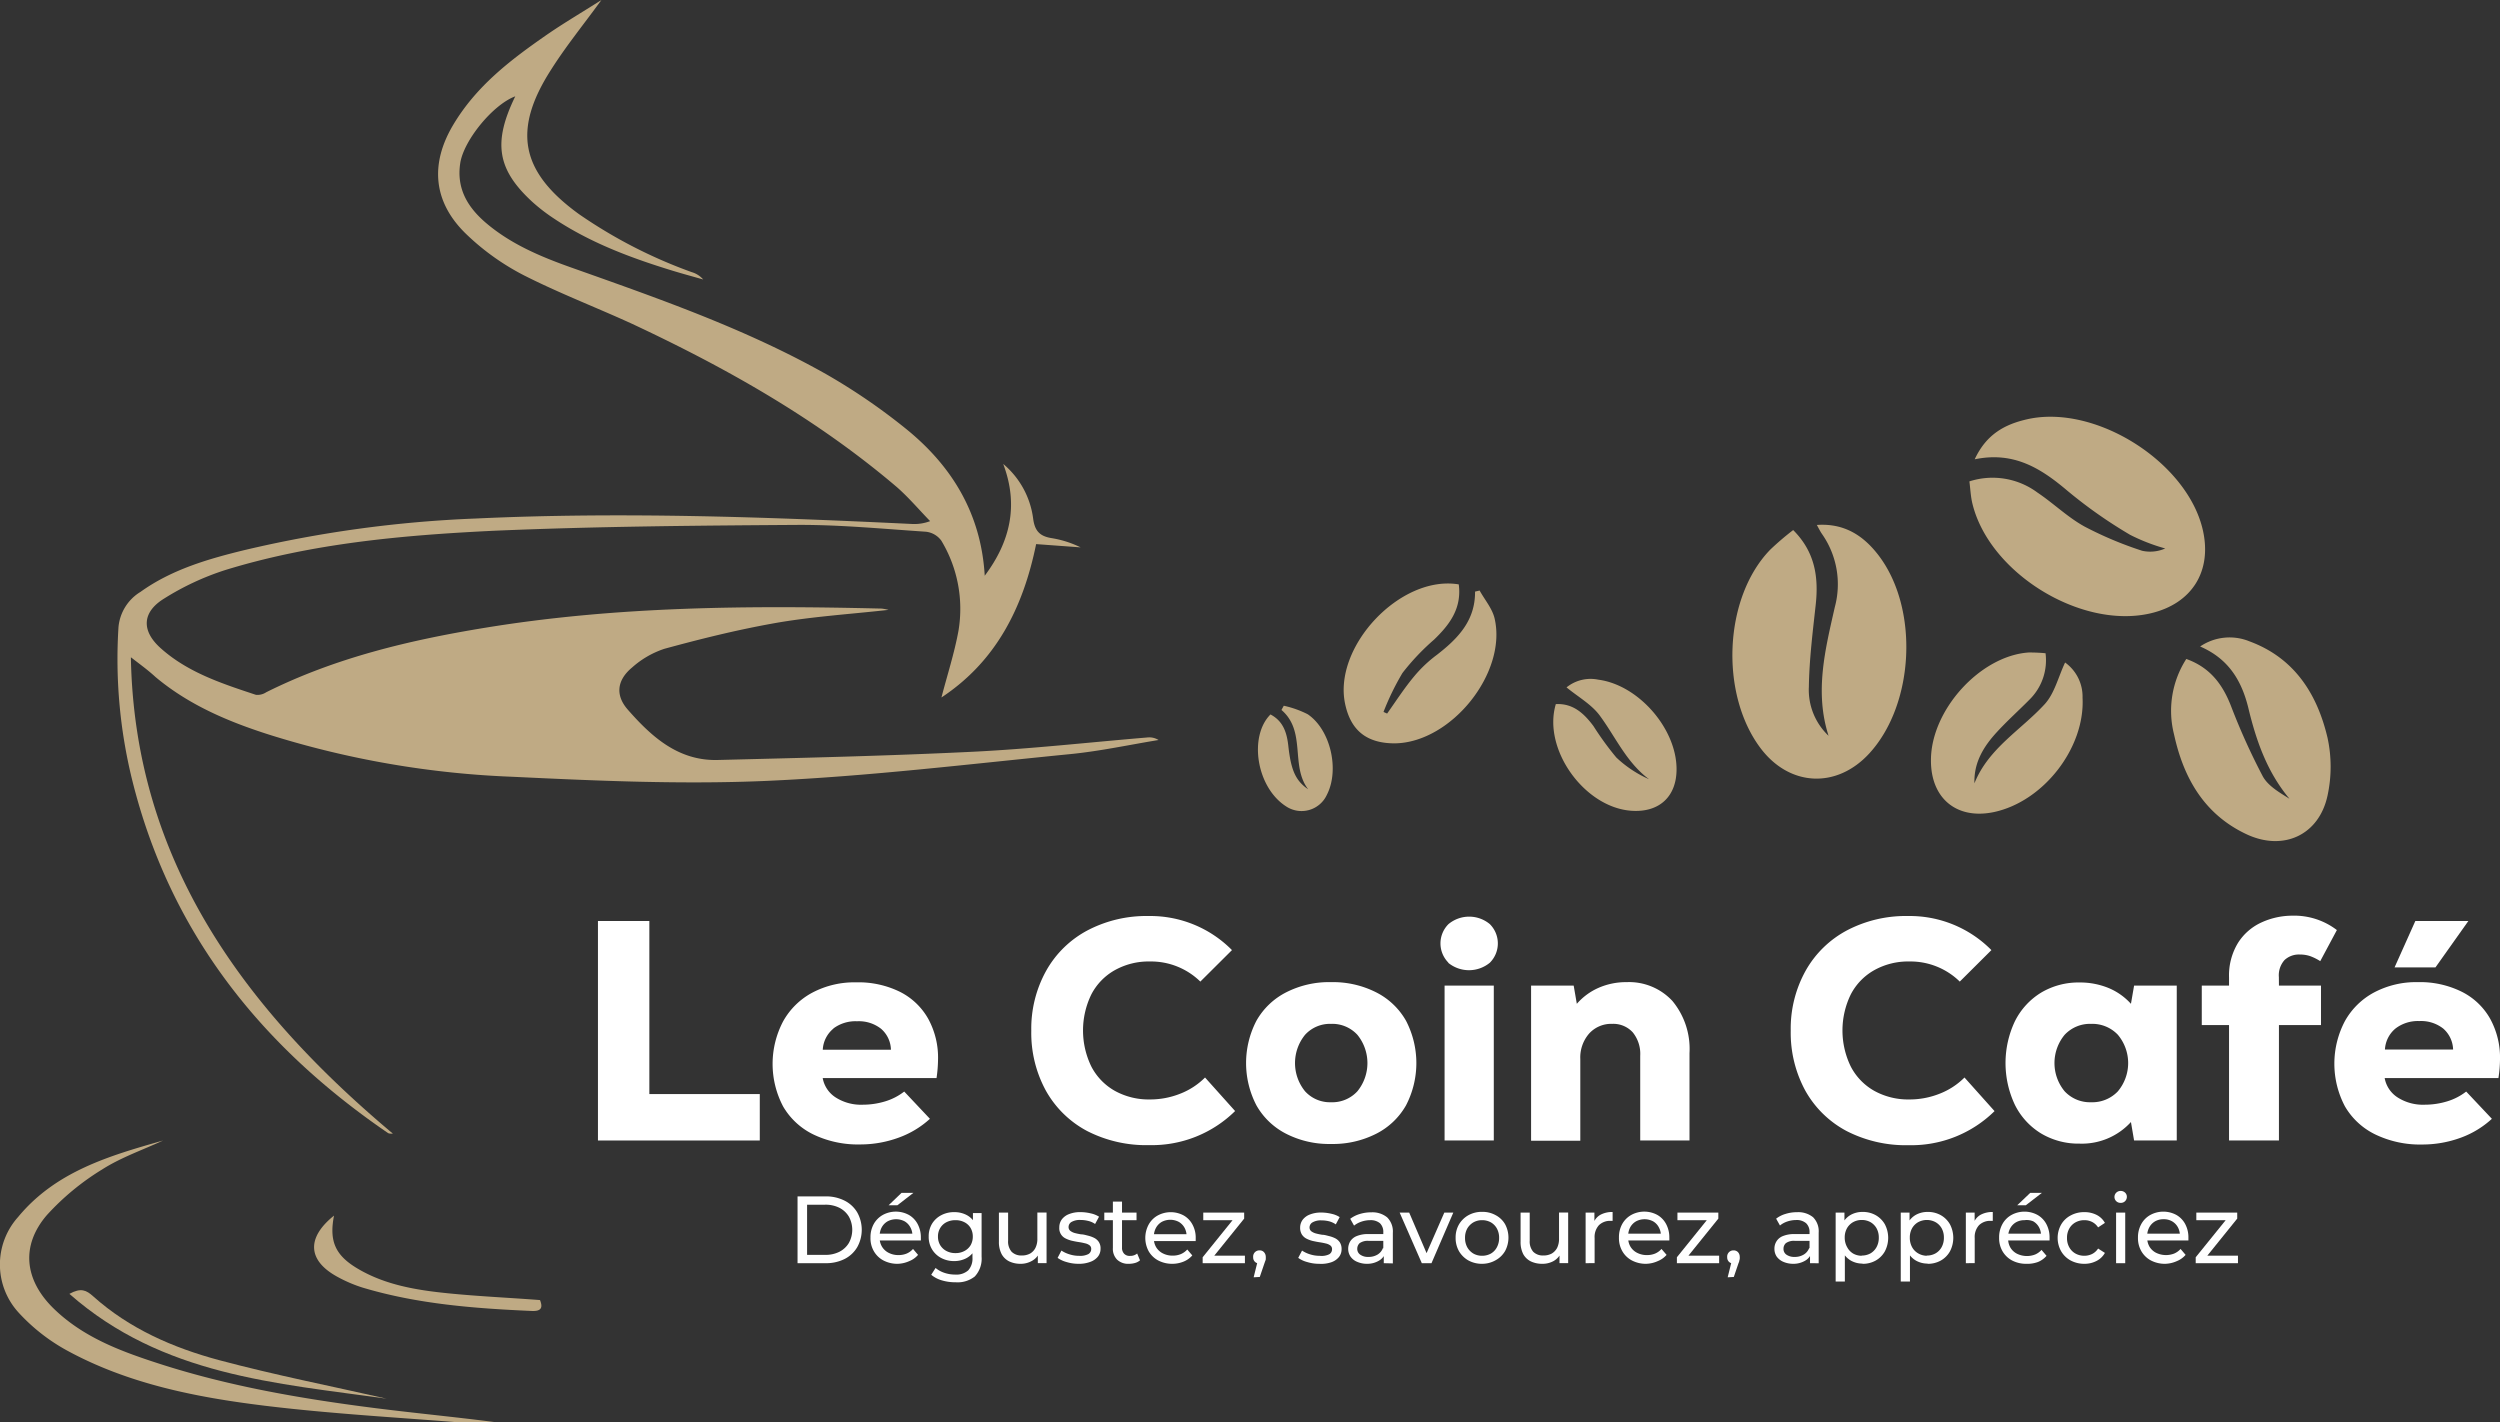 <svg xmlns="http://www.w3.org/2000/svg" viewBox="0 0 366.75 208.67"><rect x="0" y="0" width="366.75" height="208.67" fill="#333333" stroke="none"/><defs><style>.cls-1{fill:#bfaa84;}.cls-2{fill:#fff;}</style></defs><g id="Layer_2" data-name="Layer 2"><g id="Layer_1-2" data-name="Layer 1"><path class="cls-1" d="M19.2,96.42c.53,29.6,16.33,51.34,38.44,69.89-.33,0-.58,0-.73-.1-18.7-12.78-32-29.47-37.53-51.83a74.06,74.06,0,0,1-2-22.35,6.75,6.75,0,0,1,3.23-5.2c4.59-3.29,9.92-4.83,15.29-6.14a176.8,176.8,0,0,1,33.81-4.62c21.34-1,42.65-.23,63.95.79a6.58,6.58,0,0,0,2.79-.41c-1.62-1.66-3.13-3.46-4.89-5-11.75-10-25-17.48-38.95-24C87.4,45.07,82,43,76.82,40.37a35.7,35.7,0,0,1-8.58-6.18C63.52,29.52,63.1,24,66.49,18.31S74.86,8.82,80.1,5.18C82.64,3.42,85.32,1.85,88.23,0,85.58,3.64,83,6.81,80.84,10.23c-5.71,8.89-4.46,15,4.12,21.2a71.65,71.65,0,0,0,16.51,8.49A3.53,3.53,0,0,1,103.16,41c-1.55-.44-3.1-.86-4.63-1.33-6.08-1.87-12-4.09-17.34-7.66a26.14,26.14,0,0,1-3.07-2.37c-5.21-4.78-5.83-8.72-2.53-15.51-3.28,1.22-7.55,6.45-8.07,9.79-.58,3.74,1.09,6.49,3.77,8.78,3.65,3.11,8,4.94,12.44,6.52,12.79,4.54,25.65,9,37.5,15.69a88.78,88.78,0,0,1,11.48,7.84c6.9,5.51,11.22,12.57,11.75,21.71,3.75-5,5-10.35,2.71-16.4a12.55,12.55,0,0,1,4.39,8c.24,1.86,1,2.6,2.69,2.88a15.12,15.12,0,0,1,4.28,1.36L152,79.82c-1.91,9.37-5.91,17.23-13.89,22.5.85-3.28,1.9-6.5,2.5-9.8a19.38,19.38,0,0,0-2.52-13.21A3.23,3.23,0,0,0,135.78,78c-6.13-.41-12.28-1-18.42-1-15,.1-30.08.22-45.09.87C59,78.52,45.82,79.7,33.06,83.62a39.44,39.44,0,0,0-9,4.2c-3.24,2-3.32,4.72-.52,7.24,4,3.6,9.05,5.23,14,6.87a2.32,2.32,0,0,0,1.52-.38c10.18-5.08,21.09-7.66,32.24-9.48,19.24-3.14,38.63-3.26,58.05-2.79a8.13,8.13,0,0,1,1,.19c-5.88.65-11.47,1-17,2s-10.64,2.28-15.89,3.71a13.46,13.46,0,0,0-4.73,2.74c-2.18,1.81-2.51,4-.68,6.13,3.5,4,7.43,7.59,13.24,7.44,12.5-.31,25-.6,37.48-1.21,8.52-.42,17-1.38,25.52-2.09a2.57,2.57,0,0,1,1.67.37c-4.29.7-8.56,1.63-12.88,2.06-14.81,1.46-29.61,3.26-44.46,3.93-12.47.55-25,0-37.49-.6a136.12,136.12,0,0,1-35.6-6.16c-6-1.91-11.77-4.34-16.69-8.45C21.66,98.25,20.34,97.31,19.2,96.42Z"/><path class="cls-1" d="M289.69,67.38c1.73-3.73,4.49-5.15,7.72-5.88,10-2.25,23.49,6.29,25.75,16.28,1.36,6-1.58,10.73-7.56,12.17C305.31,92.43,291.67,84,289.31,73.7c-.22-1-.26-2-.4-3.08a11.06,11.06,0,0,1,10,1.65c2.37,1.59,4.46,3.65,6.94,5a53.58,53.58,0,0,0,8.41,3.53,5.46,5.46,0,0,0,3.38-.34,27.64,27.64,0,0,1-5.15-2,69.24,69.24,0,0,1-9.17-6.44C299.46,68.75,295.48,66.18,289.69,67.38Z"/><path class="cls-1" d="M263.06,77.76c3.26,3.26,3.74,7,3.3,11s-.94,8-1,12a9.26,9.26,0,0,0,2.89,7.18c-2.07-6.43-.49-12.67.92-18.89a12.85,12.85,0,0,0-1.88-10.71c-.26-.37-.46-.79-.76-1.33,4.05-.28,6.86,1.58,9.07,4.48,5.93,7.8,5.26,21.76-1.34,29-4.79,5.25-11.73,4.93-16-.75-6-8-5.37-22.07,1.41-29.08A40.75,40.75,0,0,1,263.06,77.76Z"/><path class="cls-1" d="M320.73,96.67c3.46,1.24,5.29,3.68,6.53,6.83a95.57,95.57,0,0,0,4.68,10.37c.77,1.42,2.43,2.37,3.93,3.31-3.31-3.94-4.91-8.6-6.06-13.41-1-4-2.93-7.15-7.05-8.93a7.7,7.7,0,0,1,7.25-.75c6.58,2.43,9.93,7.72,11.44,14.15a20,20,0,0,1,0,8.47c-1.24,5.78-6.45,8.2-11.85,5.69-6.18-2.88-9.26-8.2-10.66-14.63A14.07,14.07,0,0,1,320.73,96.67Z"/><path class="cls-1" d="M214,85.73c.46,3.52-1.34,5.91-3.63,8.11a33.9,33.9,0,0,0-4.63,4.89,38.19,38.19,0,0,0-2.78,5.71l.53.24c1.31-1.84,2.53-3.75,4-5.5a19.18,19.18,0,0,1,3.27-3.09c3.06-2.37,5.67-5,5.63-9.3l.67-.16c.75,1.36,1.86,2.64,2.2,4.1,1.85,8-6.38,18.22-14.65,18.32-4.05,0-6.43-1.83-7.27-5.74C195.5,94.9,205.43,84.3,214,85.73Z"/><path class="cls-1" d="M300.08,95.83a8.09,8.09,0,0,1-2.36,6.81c-1.58,1.6-3.27,3.11-4.79,4.77-1.91,2.08-3.38,4.42-3.28,7.5,2.06-5.14,6.81-7.8,10.3-11.6,1.45-1.58,2-4,3-6.12a6.16,6.16,0,0,1,2.56,5.16c.38,7.37-5.73,15.23-13,16.78-5.45,1.15-9.27-2-9.24-7.61,0-7.37,7.24-15.32,14.34-15.8A24.84,24.84,0,0,1,300.08,95.83Z"/><path class="cls-1" d="M23.93,167.31c-3,1.39-6.17,2.48-8.93,4.24a37.1,37.1,0,0,0-8.13,6.71C3,182.77,3.6,187.82,7.91,192s9.76,6.21,15.28,8c10.41,3.38,21.17,5.22,32,6.59,5.88.74,11.79,1.3,17.7,2.07-1.86,0-3.73.13-5.57,0-9.52-.75-19.08-1.29-28.56-2.45-10-1.23-20-3.2-29-8.13a27.52,27.52,0,0,1-7-5.49,10.44,10.44,0,0,1-.11-14.05C8.19,171.83,16.06,169.55,23.93,167.31Z"/><path class="cls-1" d="M229.81,100.84a5.61,5.61,0,0,1,4.67-1.13c5.82.76,11.39,7.07,11.47,13,.06,4.1-2.5,6.51-6.6,6.23-6.92-.46-13.09-9.06-11.11-15.65,2.53-.13,4.13,1.37,5.51,3.21a44.74,44.74,0,0,0,3.36,4.62,16.83,16.83,0,0,0,4.8,3.19c-3.3-2.46-4.88-6.15-7.19-9.29C233.51,103.35,231.55,102.27,229.81,100.84Z"/><path class="cls-1" d="M186.38,104.81c1.91,1,2.41,2.74,2.62,4.64.39,3.57,1.08,5.09,2.91,6.34-2.65-3.46-.24-8.49-3.92-11.64l.34-.62a14.76,14.76,0,0,1,3.51,1.25c3.36,2.27,4.69,8.16,2.82,11.8a4.09,4.09,0,0,1-6,1.71C184.29,115.48,183.18,108,186.38,104.81Z"/><path class="cls-1" d="M49,178.33c-.74,3.79.2,5.87,3.56,7.83,4,2.35,8.55,3.1,13.1,3.56s9,.65,13.56,1c.43,1.08.22,1.66-1.19,1.6-8.39-.37-16.74-1-24.84-3.43a20.24,20.24,0,0,1-3.56-1.51C45.15,185,44.87,181.64,49,178.33Z"/><path class="cls-1" d="M10.18,189.81c1.69-.93,2.48-.55,3.49.36,5.3,4.75,11.72,7.55,18.46,9.36,8.2,2.19,16.55,3.83,24.6,5.66C40.56,202.91,23.81,201.81,10.18,189.81Z"/><path class="cls-2" d="M87.72,135.11h7.54V160.5h16.2v6.81H87.72Z"/><path class="cls-2" d="M132,145.49a9.8,9.8,0,0,1,4.16,3.95,11.83,11.83,0,0,1,1.45,6,20,20,0,0,1-.22,2.71h-16.7a4.27,4.27,0,0,0,1.88,2.83,6.89,6.89,0,0,0,4,1.08,11.27,11.27,0,0,0,3.32-.5,8.59,8.59,0,0,0,2.76-1.43l3.77,4a13.65,13.65,0,0,1-4.58,2.76,16.36,16.36,0,0,1-5.63,1,15.12,15.12,0,0,1-6.86-1.45,10.39,10.39,0,0,1-4.46-4.11,13.4,13.4,0,0,1,0-12.51,10.63,10.63,0,0,1,4.3-4.21,13.17,13.17,0,0,1,6.39-1.5A13.78,13.78,0,0,1,132,145.49Zm-9.73,5.4A4.3,4.3,0,0,0,120.7,154h10a4.19,4.19,0,0,0-1.45-3.08,5.26,5.26,0,0,0-3.52-1.1A5.39,5.39,0,0,0,122.24,150.89Z"/><path class="cls-2" d="M159.5,165.93a14.94,14.94,0,0,1-6.07-5.93,17.66,17.66,0,0,1-2.14-8.79,17.48,17.48,0,0,1,2.19-8.81,15,15,0,0,1,6.09-5.93,18.57,18.57,0,0,1,8.93-2.09,16.84,16.84,0,0,1,12.23,5L176.09,144a10.34,10.34,0,0,0-7.41-2.95,10.17,10.17,0,0,0-5.13,1.27,8.64,8.64,0,0,0-3.45,3.56,12.08,12.08,0,0,0,0,10.58,8.66,8.66,0,0,0,3.45,3.57,10.27,10.27,0,0,0,5.13,1.26,11.92,11.92,0,0,0,4.42-.83,10.54,10.54,0,0,0,3.68-2.39l4.41,4.92a17.4,17.4,0,0,1-12.56,5A19,19,0,0,1,159.5,165.93Z"/><path class="cls-2" d="M188.67,166.32a10.46,10.46,0,0,1-4.35-4.16,13.45,13.45,0,0,1,0-12.42,10.46,10.46,0,0,1,4.35-4.16,13.85,13.85,0,0,1,6.6-1.5,14,14,0,0,1,6.62,1.5,10.45,10.45,0,0,1,4.37,4.16,13.45,13.45,0,0,1,0,12.42,10.45,10.45,0,0,1-4.37,4.16,14,14,0,0,1-6.62,1.5A13.85,13.85,0,0,1,188.67,166.32Zm10.46-6.23a6.56,6.56,0,0,0,0-8.28,5,5,0,0,0-3.86-1.61,4.94,4.94,0,0,0-3.82,1.61,6.56,6.56,0,0,0,0,8.28,4.94,4.94,0,0,0,3.82,1.61A5,5,0,0,0,199.13,160.09Z"/><path class="cls-2" d="M212.49,141.23a4,4,0,0,1,0-5.66,4.74,4.74,0,0,1,6.07,0,4,4,0,0,1,0,5.66,4.81,4.81,0,0,1-6.12,0Zm-.57,3.36h7.22v22.72h-7.22Z"/><path class="cls-2" d="M245.34,146.84a11,11,0,0,1,2.51,7.64v12.83h-7.23V154.89a5,5,0,0,0-1.1-3.45,3.86,3.86,0,0,0-3-1.24,4.37,4.37,0,0,0-3.4,1.43,5.33,5.33,0,0,0-1.29,3.72v12h-7.22V144.59h6.25l.46,2.67a9.08,9.08,0,0,1,3.2-2.35,10.07,10.07,0,0,1,4.12-.83A8.66,8.66,0,0,1,245.34,146.84Z"/><path class="cls-2" d="M270.91,165.93a14.94,14.94,0,0,1-6.07-5.93,17.77,17.77,0,0,1-2.14-8.79,17.48,17.48,0,0,1,2.19-8.81,15.05,15.05,0,0,1,6.09-5.93,18.57,18.57,0,0,1,8.93-2.09,16.84,16.84,0,0,1,12.23,5L287.5,144a10.34,10.34,0,0,0-7.41-2.95,10.17,10.17,0,0,0-5.13,1.27,8.64,8.64,0,0,0-3.45,3.56,12.08,12.08,0,0,0,0,10.58,8.66,8.66,0,0,0,3.45,3.57,10.27,10.27,0,0,0,5.13,1.26,11.88,11.88,0,0,0,4.42-.83,10.54,10.54,0,0,0,3.68-2.39L292.6,163a17.4,17.4,0,0,1-12.56,5A19,19,0,0,1,270.91,165.93Z"/><path class="cls-2" d="M319.33,144.59v22.72h-6.26l-.46-2.71a9.74,9.74,0,0,1-7.54,3.17,10.7,10.7,0,0,1-5.64-1.49,10.25,10.25,0,0,1-3.84-4.19,14.35,14.35,0,0,1,0-12.28,10.31,10.31,0,0,1,3.84-4.19,10.7,10.7,0,0,1,5.64-1.49,11,11,0,0,1,4.23.8,9.13,9.13,0,0,1,3.31,2.33l.46-2.67Zm-8.65,15.52a6.45,6.45,0,0,0,0-8.32,5.17,5.17,0,0,0-3.91-1.59,5.09,5.09,0,0,0-3.89,1.61,6.5,6.5,0,0,0,0,8.28,5.09,5.09,0,0,0,3.89,1.61A5.17,5.17,0,0,0,310.68,160.11Z"/><path class="cls-2" d="M334.32,144.59h6.17v5.79h-6.17v16.93H327V150.38h-4v-5.79h4v-1.2a9.17,9.17,0,0,1,1.31-5.06,8,8,0,0,1,3.43-3,10.89,10.89,0,0,1,4.55-1,10.29,10.29,0,0,1,6.53,2.11l-2.44,4.56a7.58,7.58,0,0,0-1.49-.74,4.61,4.61,0,0,0-1.49-.23,3.08,3.08,0,0,0-2.26.81,3.35,3.35,0,0,0-.83,2.5Z"/><path class="cls-2" d="M361.14,145.49a9.8,9.8,0,0,1,4.16,3.95,11.83,11.83,0,0,1,1.45,6,18.72,18.72,0,0,1-.23,2.71H349.83a4.27,4.27,0,0,0,1.88,2.83,6.89,6.89,0,0,0,4,1.08,11.27,11.27,0,0,0,3.32-.5,8.59,8.59,0,0,0,2.76-1.43l3.77,4A13.65,13.65,0,0,1,361,166.9a16.36,16.36,0,0,1-5.63,1,15.12,15.12,0,0,1-6.86-1.45A10.39,10.39,0,0,1,344,162.3a13.4,13.4,0,0,1,0-12.51,10.63,10.63,0,0,1,4.3-4.21,13.17,13.17,0,0,1,6.39-1.5A13.78,13.78,0,0,1,361.14,145.49Zm-9.73,5.4a4.3,4.3,0,0,0-1.54,3.08h10a4.23,4.23,0,0,0-1.45-3.08,5.26,5.26,0,0,0-3.52-1.1A5.39,5.39,0,0,0,351.41,150.89Zm2.92-15.78h7.78l-4.83,6.81h-6Z"/><path class="cls-2" d="M117,185.31v-9.8h4.13a6,6,0,0,1,2.76.62,4.49,4.49,0,0,1,1.86,1.72,5.23,5.23,0,0,1,0,5.12,4.51,4.51,0,0,1-1.86,1.73,6,6,0,0,1-2.76.61Zm1.4-1.22h2.64a4.5,4.5,0,0,0,2.11-.46,3.44,3.44,0,0,0,1.38-1.29,4,4,0,0,0,0-3.86,3.44,3.44,0,0,0-1.38-1.29,4.5,4.5,0,0,0-2.11-.46h-2.64Z"/><path class="cls-2" d="M131.69,185.4a4.39,4.39,0,0,1-2.09-.49,3.5,3.5,0,0,1-1.4-1.35,3.74,3.74,0,0,1-.5-2,4,4,0,0,1,.48-2,3.47,3.47,0,0,1,1.33-1.33,4,4,0,0,1,3.82,0,3.33,3.33,0,0,1,1.29,1.34,4.13,4.13,0,0,1,.47,2,1.41,1.41,0,0,1,0,.2,1.36,1.36,0,0,1,0,.21h-6.31v-1h5.61l-.54.34a2.41,2.41,0,0,0-.3-1.27,2.23,2.23,0,0,0-.84-.88,2.68,2.68,0,0,0-2.5,0,2.27,2.27,0,0,0-.86.88,2.74,2.74,0,0,0-.31,1.3v.22a2.5,2.5,0,0,0,.35,1.32,2.41,2.41,0,0,0,1,.91,3.05,3.05,0,0,0,1.41.32,3.09,3.09,0,0,0,1.2-.22,2.61,2.61,0,0,0,.94-.68l.74.87a3.27,3.27,0,0,1-1.25.9A4.47,4.47,0,0,1,131.69,185.4Zm-1.33-8.59,1.9-1.82H134l-2.35,1.82Z"/><path class="cls-2" d="M140,185a4,4,0,0,1-1.92-.45,3.44,3.44,0,0,1-1.35-1.27,3.5,3.5,0,0,1-.49-1.87,3.55,3.55,0,0,1,.49-1.89,3.46,3.46,0,0,1,1.35-1.25,4,4,0,0,1,1.92-.45,3.84,3.84,0,0,1,1.74.39,2.9,2.9,0,0,1,1.25,1.18,4.53,4.53,0,0,1,0,4,3.07,3.07,0,0,1-1.25,1.2A3.84,3.84,0,0,1,140,185Zm.17,3.11a6.92,6.92,0,0,1-2-.28,4.27,4.27,0,0,1-1.56-.82l.64-1a3.94,3.94,0,0,0,1.28.71,4.89,4.89,0,0,0,1.58.26,2.63,2.63,0,0,0,1.93-.62,2.57,2.57,0,0,0,.62-1.88v-1.56l.14-1.47-.07-1.49v-2h1.27v6.41a3.82,3.82,0,0,1-1,2.89A4.06,4.06,0,0,1,140.2,188.11Zm0-4.28a2.67,2.67,0,0,0,1.31-.31,2.26,2.26,0,0,0,.91-.85,2.51,2.51,0,0,0,.32-1.26,2.46,2.46,0,0,0-.32-1.26,2.2,2.2,0,0,0-.91-.85,2.78,2.78,0,0,0-1.31-.3,2.86,2.86,0,0,0-1.33.3,2.26,2.26,0,0,0-.91.85,2.37,2.37,0,0,0-.33,1.26,2.42,2.42,0,0,0,.33,1.26,2.33,2.33,0,0,0,.91.85A2.75,2.75,0,0,0,140.19,183.83Z"/><path class="cls-2" d="M149.73,185.4a3.83,3.83,0,0,1-1.67-.35,2.57,2.57,0,0,1-1.12-1.07,3.83,3.83,0,0,1-.4-1.82v-4.27h1.35V182a2.29,2.29,0,0,0,.52,1.64,2,2,0,0,0,1.48.54,2.53,2.53,0,0,0,1.22-.28,2,2,0,0,0,.79-.84,2.91,2.91,0,0,0,.28-1.34v-3.84h1.35v7.42h-1.28v-2l.21.53a2.53,2.53,0,0,1-1.09,1.15A3.3,3.3,0,0,1,149.73,185.4Z"/><path class="cls-2" d="M158.22,185.4a6,6,0,0,1-1.76-.26,4.1,4.1,0,0,1-1.31-.61l.56-1.07a4.46,4.46,0,0,0,1.18.55,4.59,4.59,0,0,0,1.43.22,2.59,2.59,0,0,0,1.35-.26.85.85,0,0,0,.41-.74.64.64,0,0,0-.25-.55,1.66,1.66,0,0,0-.67-.29,9.16,9.16,0,0,0-.91-.18c-.34-.05-.68-.12-1-.19a4.26,4.26,0,0,1-.93-.34,1.65,1.65,0,0,1-.92-1.63,1.94,1.94,0,0,1,.38-1.18,2.41,2.41,0,0,1,1.07-.77,4.3,4.3,0,0,1,1.64-.28A6.3,6.3,0,0,1,160,178a3.67,3.67,0,0,1,1.23.49l-.58,1.07a2.88,2.88,0,0,0-1.05-.46,4.51,4.51,0,0,0-1.09-.13,2.44,2.44,0,0,0-1.32.29.86.86,0,0,0-.43.73.7.7,0,0,0,.26.58,1.9,1.9,0,0,0,.67.32,9.26,9.26,0,0,0,.92.19c.33,0,.67.11,1,.19a4.07,4.07,0,0,1,.91.33,1.74,1.74,0,0,1,.67.59,1.7,1.7,0,0,1,.26,1,1.81,1.81,0,0,1-.39,1.16,2.49,2.49,0,0,1-1.1.76A4.64,4.64,0,0,1,158.22,185.4Z"/><path class="cls-2" d="M162,179v-1.11h4.73V179Zm3.61,6.4a2.34,2.34,0,0,1-1.73-.61,2.25,2.25,0,0,1-.62-1.72v-6.8h1.34V183a1.25,1.25,0,0,0,.31.92,1.09,1.09,0,0,0,.86.32,1.55,1.55,0,0,0,1.05-.35l.42,1a1.88,1.88,0,0,1-.74.39A3.24,3.24,0,0,1,165.65,185.4Z"/><path class="cls-2" d="M172,185.4a4.39,4.39,0,0,1-2.09-.49,3.57,3.57,0,0,1-1.4-1.35,4.13,4.13,0,0,1,0-3.92,3.4,3.4,0,0,1,1.33-1.33,4,4,0,0,1,3.81,0,3.33,3.33,0,0,1,1.29,1.34,4,4,0,0,1,.47,2v.2a1.65,1.65,0,0,0,0,.21H169v-1h5.62l-.55.34a2.51,2.51,0,0,0-.29-1.27,2.25,2.25,0,0,0-.85-.88,2.68,2.68,0,0,0-2.5,0,2.25,2.25,0,0,0-.85.88,2.63,2.63,0,0,0-.31,1.3v.22a2.5,2.5,0,0,0,.34,1.32,2.41,2.41,0,0,0,1,.91,3.05,3.05,0,0,0,1.41.32,3.09,3.09,0,0,0,1.2-.22,2.64,2.64,0,0,0,.95-.68l.74.87a3.38,3.38,0,0,1-1.26.9A4.4,4.4,0,0,1,172,185.4Z"/><path class="cls-2" d="M176.43,185.31v-.87l4.76-5.9.27.46h-4.94v-1.11h6v.88l-4.76,5.9-.31-.46h5.18v1.1Z"/><path class="cls-2" d="M183.91,187.38l.7-2.82.18.81a1,1,0,0,1-.68-.25.9.9,0,0,1-.27-.69.91.91,0,0,1,.94-1,.83.83,0,0,1,.65.27,1,1,0,0,1,.26.68,2.28,2.28,0,0,1,0,.27c0,.09,0,.19-.07.31l-.15.43-.66,1.94Z"/><path class="cls-2" d="M193.51,185.4a5.93,5.93,0,0,1-1.75-.26,3.9,3.9,0,0,1-1.31-.61l.56-1.07a4.39,4.39,0,0,0,1.17.55,4.69,4.69,0,0,0,1.43.22A2.54,2.54,0,0,0,195,184a.83.83,0,0,0,.41-.74.64.64,0,0,0-.25-.55,1.67,1.67,0,0,0-.66-.29c-.28-.07-.58-.13-.92-.18s-.67-.12-1-.19a4.37,4.37,0,0,1-.92-.34,1.77,1.77,0,0,1-.67-.6,1.85,1.85,0,0,1-.26-1,1.94,1.94,0,0,1,.38-1.18,2.41,2.41,0,0,1,1.07-.77,4.35,4.35,0,0,1,1.65-.28,6.37,6.37,0,0,1,1.48.18,3.61,3.61,0,0,1,1.22.49l-.57,1.07a3,3,0,0,0-1-.46,4.59,4.59,0,0,0-1.1-.13,2.42,2.42,0,0,0-1.31.29.85.85,0,0,0-.44.73.7.7,0,0,0,.26.58,2,2,0,0,0,.68.32,9,9,0,0,0,.91.19c.34,0,.67.11,1,.19a4.16,4.16,0,0,1,.92.33,1.82,1.82,0,0,1,.67.59,1.78,1.78,0,0,1,.26,1,1.81,1.81,0,0,1-.39,1.16,2.47,2.47,0,0,1-1.11.76A4.61,4.61,0,0,1,193.51,185.4Z"/><path class="cls-2" d="M200.57,185.4a3.6,3.6,0,0,1-1.45-.28,2.21,2.21,0,0,1-1-.78,2,2,0,0,1-.34-1.13,2.14,2.14,0,0,1,.29-1.09,2,2,0,0,1,.94-.78,4.26,4.26,0,0,1,1.76-.3h2.35v1h-2.3a2.06,2.06,0,0,0-1.36.33,1.12,1.12,0,0,0-.35.82,1,1,0,0,0,.44.87,1.94,1.94,0,0,0,1.2.33,2.51,2.51,0,0,0,1.33-.34,1.88,1.88,0,0,0,.81-1l.27.93a2.1,2.1,0,0,1-.94,1A3.33,3.33,0,0,1,200.57,185.4Zm2.43-.09v-1.57l-.07-.29v-2.67a1.76,1.76,0,0,0-.49-1.33A2.11,2.11,0,0,0,201,179a4.06,4.06,0,0,0-1.29.22,3.52,3.52,0,0,0-1.07.58l-.56-1a4.27,4.27,0,0,1,1.38-.7,5.58,5.58,0,0,1,1.69-.25,3.41,3.41,0,0,1,2.35.74,2.92,2.92,0,0,1,.83,2.27v4.48Z"/><path class="cls-2" d="M208.58,185.31l-3.25-7.42h1.4l2.88,6.72h-.67l2.94-6.72h1.32L210,185.31Z"/><path class="cls-2" d="M217.42,185.4a4.09,4.09,0,0,1-2-.49,3.72,3.72,0,0,1-1.38-1.35,3.89,3.89,0,0,1-.5-2,3.8,3.8,0,0,1,.5-1.95,3.7,3.7,0,0,1,1.38-1.34,4,4,0,0,1,2-.49,3.93,3.93,0,0,1,2,.49,3.46,3.46,0,0,1,1.38,1.33,4.16,4.16,0,0,1,0,3.92,3.58,3.58,0,0,1-1.38,1.35A4,4,0,0,1,217.42,185.4Zm0-1.18a2.62,2.62,0,0,0,1.29-.32,2.3,2.3,0,0,0,.88-.92,2.82,2.82,0,0,0,.33-1.38,2.76,2.76,0,0,0-.33-1.38,2.31,2.31,0,0,0-.88-.9,2.62,2.62,0,0,0-1.29-.32,2.55,2.55,0,0,0-1.27.32,2.5,2.5,0,0,0-.9.9,2.76,2.76,0,0,0-.33,1.38,2.82,2.82,0,0,0,.33,1.38,2.49,2.49,0,0,0,.9.92A2.55,2.55,0,0,0,217.42,184.22Z"/><path class="cls-2" d="M226.26,185.4a3.85,3.85,0,0,1-1.68-.35,2.57,2.57,0,0,1-1.12-1.07,3.83,3.83,0,0,1-.39-1.82v-4.27h1.34V182a2.29,2.29,0,0,0,.52,1.64,2,2,0,0,0,1.48.54,2.5,2.5,0,0,0,1.22-.28,2.09,2.09,0,0,0,.8-.84,3,3,0,0,0,.28-1.34v-3.84h1.34v7.42h-1.27v-2l.21.53A2.63,2.63,0,0,1,227.9,185,3.35,3.35,0,0,1,226.26,185.4Z"/><path class="cls-2" d="M232.61,185.31v-7.42h1.29v2l-.12-.51a2.27,2.27,0,0,1,1-1.17,3.64,3.64,0,0,1,1.79-.41v1.3h-.3a2.32,2.32,0,0,0-1.71.64,2.56,2.56,0,0,0-.63,1.87v3.69Z"/><path class="cls-2" d="M241.49,185.4a4.39,4.39,0,0,1-2.09-.49,3.5,3.5,0,0,1-1.4-1.35,3.83,3.83,0,0,1-.5-2,4,4,0,0,1,.48-2,3.47,3.47,0,0,1,1.33-1.33,4,4,0,0,1,3.82,0,3.33,3.33,0,0,1,1.29,1.34,4.13,4.13,0,0,1,.47,2,1.41,1.41,0,0,1,0,.2,1.36,1.36,0,0,1,0,.21h-6.31v-1h5.61l-.54.34a2.41,2.41,0,0,0-.3-1.27,2.16,2.16,0,0,0-.84-.88,2.68,2.68,0,0,0-2.5,0,2.27,2.27,0,0,0-.86.88,2.74,2.74,0,0,0-.3,1.3v.22a2.5,2.5,0,0,0,.34,1.32,2.41,2.41,0,0,0,1,.91,3.05,3.05,0,0,0,1.41.32,3.09,3.09,0,0,0,1.2-.22,2.61,2.61,0,0,0,.94-.68l.75.87a3.38,3.38,0,0,1-1.26.9A4.44,4.44,0,0,1,241.49,185.4Z"/><path class="cls-2" d="M246,185.31v-.87l4.76-5.9.27.46h-4.95v-1.11h6v.88l-4.76,5.9-.3-.46h5.18v1.1Z"/><path class="cls-2" d="M253.45,187.38l.7-2.82.18.81a1,1,0,0,1-.68-.25.9.9,0,0,1-.27-.69.91.91,0,0,1,.93-1,.87.87,0,0,1,.66.27,1,1,0,0,1,.25.68,1.18,1.18,0,0,1,0,.27,1.48,1.48,0,0,1-.07.31c0,.12-.08.26-.14.43l-.66,1.94Z"/><path class="cls-2" d="M263.09,185.4a3.64,3.64,0,0,1-1.45-.28,2.34,2.34,0,0,1-1-.78,2,2,0,0,1-.33-1.13,2,2,0,0,1,.29-1.09,1.92,1.92,0,0,1,.93-.78,4.29,4.29,0,0,1,1.76-.3h2.35v1h-2.29a2,2,0,0,0-1.36.33,1.08,1.08,0,0,0-.35.82,1,1,0,0,0,.43.87,2,2,0,0,0,1.21.33,2.5,2.5,0,0,0,1.32-.34,1.89,1.89,0,0,0,.82-1l.26.93a2.08,2.08,0,0,1-.93,1A3.37,3.37,0,0,1,263.09,185.4Zm2.44-.09v-1.57l-.07-.29v-2.67a1.76,1.76,0,0,0-.5-1.33,2.11,2.11,0,0,0-1.49-.47,4.06,4.06,0,0,0-1.29.22,3.46,3.46,0,0,0-1.06.58l-.56-1a4.08,4.08,0,0,1,1.38-.7,5.51,5.51,0,0,1,1.68-.25,3.44,3.44,0,0,1,2.36.74,2.92,2.92,0,0,1,.82,2.27v4.48Z"/><path class="cls-2" d="M269.29,188V177.89h1.29v2l-.08,1.73.14,1.72V188Zm3.94-2.63a3.45,3.45,0,0,1-1.69-.43,3.18,3.18,0,0,1-1.22-1.27,5.18,5.18,0,0,1,0-4.2,2.93,2.93,0,0,1,1.2-1.26,3.51,3.51,0,0,1,1.72-.42,3.81,3.81,0,0,1,1.93.48,3.58,3.58,0,0,1,1.33,1.32,4.27,4.27,0,0,1,0,4,3.54,3.54,0,0,1-1.33,1.33A3.81,3.81,0,0,1,273.23,185.4Zm-.11-1.18a2.61,2.61,0,0,0,1.28-.32,2.39,2.39,0,0,0,.89-.92,2.82,2.82,0,0,0,.33-1.38,2.76,2.76,0,0,0-.33-1.38,2.4,2.4,0,0,0-.89-.9,2.61,2.61,0,0,0-1.28-.32,2.58,2.58,0,0,0-1.27.32,2.36,2.36,0,0,0-.9.9,2.76,2.76,0,0,0-.33,1.38A2.82,2.82,0,0,0,271,183a2.34,2.34,0,0,0,.9.92A2.58,2.58,0,0,0,273.12,184.22Z"/><path class="cls-2" d="M278.84,188V177.89h1.29v2l-.08,1.73.14,1.72V188Zm3.94-2.63a3.45,3.45,0,0,1-1.69-.43,3.12,3.12,0,0,1-1.22-1.27,5.18,5.18,0,0,1,0-4.2,2.93,2.93,0,0,1,1.2-1.26,3.51,3.51,0,0,1,1.72-.42,3.84,3.84,0,0,1,1.93.48,3.58,3.58,0,0,1,1.33,1.32,4.27,4.27,0,0,1,0,4,3.54,3.54,0,0,1-1.33,1.33A3.84,3.84,0,0,1,282.78,185.4Zm-.12-1.18a2.56,2.56,0,0,0,1.28-.32,2.34,2.34,0,0,0,.9-.92,2.82,2.82,0,0,0,.33-1.38,2.76,2.76,0,0,0-.33-1.38,2.36,2.36,0,0,0-.9-.9,2.68,2.68,0,0,0-2.54,0,2.36,2.36,0,0,0-.9.9,2.76,2.76,0,0,0-.33,1.38,2.82,2.82,0,0,0,.33,1.38,2.34,2.34,0,0,0,.9.92A2.54,2.54,0,0,0,282.66,184.22Z"/><path class="cls-2" d="M288.39,185.31v-7.42h1.29v2l-.13-.51a2.28,2.28,0,0,1,1-1.17,3.62,3.62,0,0,1,1.79-.41v1.3h-.31a2.32,2.32,0,0,0-1.71.64,2.56,2.56,0,0,0-.63,1.87v3.69Z"/><path class="cls-2" d="M297.26,185.4a4.39,4.39,0,0,1-2.09-.49,3.57,3.57,0,0,1-1.4-1.35,3.83,3.83,0,0,1-.5-2,4,4,0,0,1,.49-2,3.4,3.4,0,0,1,1.33-1.33,4,4,0,0,1,3.81,0,3.35,3.35,0,0,1,1.3,1.34,4.13,4.13,0,0,1,.47,2c0,.06,0,.13,0,.2s0,.15,0,.21h-6.32v-1h5.62l-.55.34a2.51,2.51,0,0,0-.29-1.27,2.25,2.25,0,0,0-.85-.88A2.44,2.44,0,0,0,297,179a2.47,2.47,0,0,0-1.25.31,2.25,2.25,0,0,0-.85.88,2.63,2.63,0,0,0-.31,1.3v.22a2.59,2.59,0,0,0,.34,1.32,2.41,2.41,0,0,0,1,.91,3.32,3.32,0,0,0,2.61.1,2.64,2.64,0,0,0,.95-.68l.74.87a3.35,3.35,0,0,1-1.25.9A4.49,4.49,0,0,1,297.26,185.4Zm-1.33-8.59,1.91-1.82h1.71l-2.36,1.82Z"/><path class="cls-2" d="M305.76,185.4a4.19,4.19,0,0,1-2-.49,3.61,3.61,0,0,1-1.39-1.35,4,4,0,0,1,0-3.92,3.49,3.49,0,0,1,1.39-1.33,4.08,4.08,0,0,1,2-.49,3.91,3.91,0,0,1,1.8.4,2.86,2.86,0,0,1,1.23,1.18l-1,.66a2.24,2.24,0,0,0-.88-.8,2.44,2.44,0,0,0-1.13-.26,2.64,2.64,0,0,0-1.3.32,2.32,2.32,0,0,0-.91.9,2.67,2.67,0,0,0-.34,1.38,2.7,2.7,0,0,0,.34,1.39,2.34,2.34,0,0,0,.91.91,2.64,2.64,0,0,0,1.3.32,2.57,2.57,0,0,0,1.13-.26,2.24,2.24,0,0,0,.88-.8l1,.64a2.92,2.92,0,0,1-1.23,1.18A3.79,3.79,0,0,1,305.76,185.4Z"/><path class="cls-2" d="M311.1,176.46a.88.88,0,0,1-.65-.25.87.87,0,0,1,0-1.24.89.89,0,0,1,.65-.26.92.92,0,0,1,.65.25.82.82,0,0,1,.26.61.89.89,0,0,1-.25.63A.86.86,0,0,1,311.1,176.46Zm-.67,8.85v-7.42h1.34v7.42Z"/><path class="cls-2" d="M317.64,185.4a4.4,4.4,0,0,1-2.1-.49,3.57,3.57,0,0,1-1.4-1.35,3.83,3.83,0,0,1-.5-2,4,4,0,0,1,.49-2,3.4,3.4,0,0,1,1.33-1.33,4,4,0,0,1,3.81,0,3.35,3.35,0,0,1,1.3,1.34,4.13,4.13,0,0,1,.47,2c0,.06,0,.13,0,.2s0,.15,0,.21h-6.32v-1h5.62l-.55.34a2.51,2.51,0,0,0-.29-1.27,2.25,2.25,0,0,0-.85-.88,2.42,2.42,0,0,0-1.25-.31,2.47,2.47,0,0,0-1.25.31,2.25,2.25,0,0,0-.85.88,2.63,2.63,0,0,0-.31,1.3v.22a2.59,2.59,0,0,0,.34,1.32,2.41,2.41,0,0,0,1,.91,3.32,3.32,0,0,0,2.61.1,2.64,2.64,0,0,0,.95-.68l.74.87a3.35,3.35,0,0,1-1.25.9A4.47,4.47,0,0,1,317.64,185.4Z"/><path class="cls-2" d="M322.11,185.31v-.87l4.77-5.9.26.46H322.2v-1.11h6v.88l-4.76,5.9-.31-.46h5.18v1.1Z"/></g></g></svg>